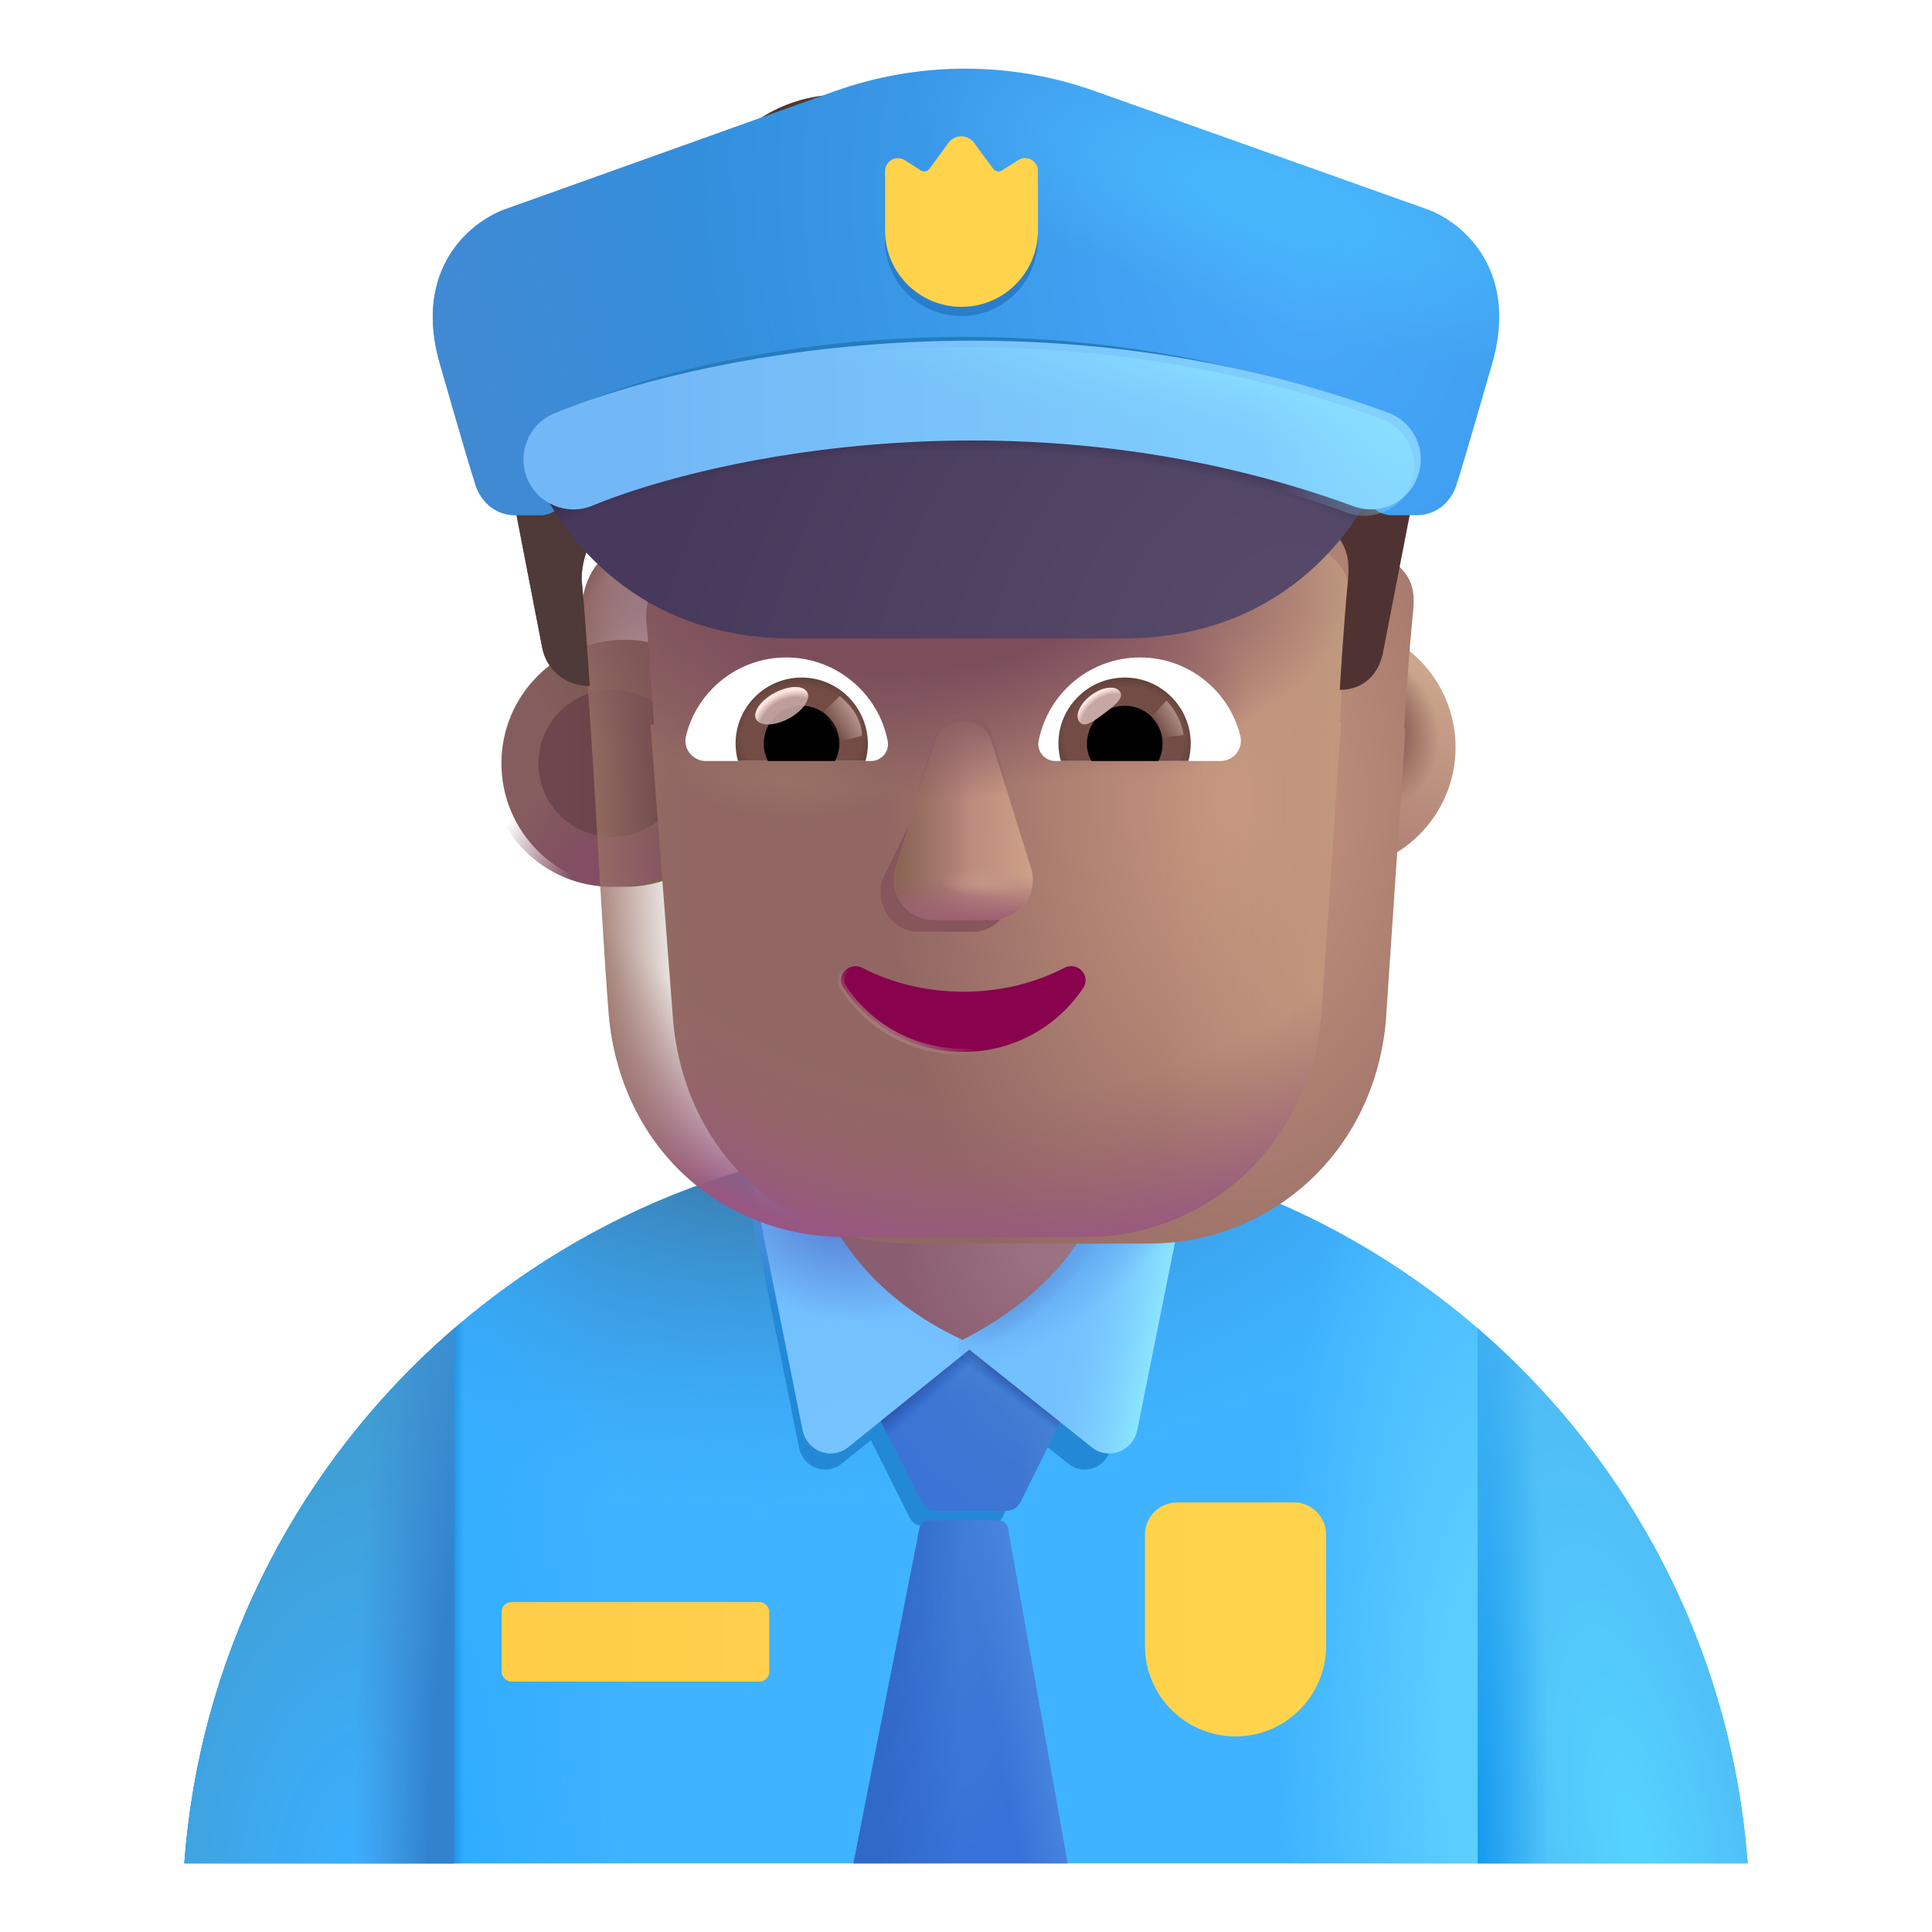 <svg viewBox="1 1 30 30" xmlns="http://www.w3.org/2000/svg">
<path d="M3.862 29.934H28.138C27.672 23.638 22.415 18.675 16 18.675C9.585 18.675 4.328 23.638 3.862 29.934Z" fill="#3FB3FF"/>
<path d="M3.862 29.934H28.138C27.672 23.638 22.415 18.675 16 18.675C9.585 18.675 4.328 23.638 3.862 29.934Z" fill="url(#paint0_radial_4002_2685)"/>
<path d="M3.862 29.934H28.138C27.672 23.638 22.415 18.675 16 18.675C9.585 18.675 4.328 23.638 3.862 29.934Z" fill="url(#paint1_radial_4002_2685)"/>
<path d="M3.862 29.934H28.138C27.672 23.638 22.415 18.675 16 18.675C9.585 18.675 4.328 23.638 3.862 29.934Z" fill="url(#paint2_radial_4002_2685)"/>
<path d="M3.862 29.934H28.138C27.672 23.638 22.415 18.675 16 18.675C9.585 18.675 4.328 23.638 3.862 29.934Z" fill="url(#paint3_linear_4002_2685)"/>
<g filter="url(#filter0_f_4002_2685)">
<path d="M12.646 19.685L13.409 23.485C13.475 23.792 13.829 23.922 14.071 23.727L14.523 23.363L15.124 24.567C15.164 24.646 15.244 24.695 15.332 24.695H16.353C16.442 24.695 16.523 24.645 16.562 24.566L17.149 23.378L17.586 23.727C17.828 23.922 18.182 23.792 18.247 23.485L19.011 19.685H12.646Z" fill="#2389D6"/>
</g>
<path d="M8.055 29.934H3.862C4.108 26.618 5.682 23.671 8.055 21.625V29.934Z" fill="url(#paint4_radial_4002_2685)"/>
<path d="M8.055 29.934H3.862C4.108 26.618 5.682 23.671 8.055 21.625V29.934Z" fill="url(#paint5_radial_4002_2685)"/>
<path d="M23.945 29.934H28.138C27.892 26.618 26.318 23.671 23.945 21.625V29.934Z" fill="url(#paint6_radial_4002_2685)"/>
<path d="M23.945 29.934H28.138C27.892 26.618 26.318 23.671 23.945 21.625V29.934Z" fill="url(#paint7_radial_4002_2685)"/>
<g filter="url(#filter1_i_4002_2685)">
<path d="M16.749 24.47C16.707 24.555 16.62 24.609 16.525 24.609H15.428C15.334 24.609 15.247 24.555 15.205 24.471L13.959 21.979H17.979L16.749 24.47Z" fill="url(#paint8_radial_4002_2685)"/>
<path d="M16.749 24.47C16.707 24.555 16.62 24.609 16.525 24.609H15.428C15.334 24.609 15.247 24.555 15.205 24.471L13.959 21.979H17.979L16.749 24.47Z" fill="url(#paint9_radial_4002_2685)"/>
<path d="M16.749 24.47C16.707 24.555 16.62 24.609 16.525 24.609H15.428C15.334 24.609 15.247 24.555 15.205 24.471L13.959 21.979H17.979L16.749 24.47Z" fill="url(#paint10_linear_4002_2685)"/>
<path d="M16.749 24.47C16.707 24.555 16.62 24.609 16.525 24.609H15.428C15.334 24.609 15.247 24.555 15.205 24.471L13.959 21.979H17.979L16.749 24.47Z" fill="url(#paint11_linear_4002_2685)"/>
</g>
<path d="M17.577 29.934L16.65 24.732C16.638 24.661 16.576 24.609 16.503 24.609H15.425C15.354 24.609 15.292 24.659 15.278 24.73L14.253 29.934H17.577Z" fill="url(#paint12_radial_4002_2685)"/>
<path d="M17.577 29.934L16.65 24.732C16.638 24.661 16.576 24.609 16.503 24.609H15.425C15.354 24.609 15.292 24.659 15.278 24.73L14.253 29.934H17.577Z" fill="url(#paint13_linear_4002_2685)"/>
<path d="M17.577 29.934L16.65 24.732C16.638 24.661 16.576 24.609 16.503 24.609H15.425C15.354 24.609 15.292 24.659 15.278 24.73L14.253 29.934H17.577Z" fill="url(#paint14_linear_4002_2685)"/>
<g filter="url(#filter2_i_4002_2685)">
<path d="M16.023 21.209V21.999L14.073 23.569C13.813 23.779 13.434 23.639 13.364 23.309L12.543 19.229L16.023 21.209Z" fill="#73C0FF"/>
<path d="M16.023 21.209V21.999L14.073 23.569C13.813 23.779 13.434 23.639 13.364 23.309L12.543 19.229L16.023 21.209Z" fill="url(#paint15_radial_4002_2685)"/>
</g>
<path d="M16.023 21.209V21.999L14.073 23.569C13.813 23.779 13.434 23.639 13.364 23.309L12.543 19.229L16.023 21.209Z" fill="url(#paint16_radial_4002_2685)"/>
<g filter="url(#filter3_i_4002_2685)">
<path d="M15.879 21.209V21.999L17.849 23.569C18.108 23.779 18.488 23.639 18.558 23.309L19.378 19.229L15.879 21.209Z" fill="#73C0FF"/>
<path d="M15.879 21.209V21.999L17.849 23.569C18.108 23.779 18.488 23.639 18.558 23.309L19.378 19.229L15.879 21.209Z" fill="url(#paint17_linear_4002_2685)"/>
<path d="M15.879 21.209V21.999L17.849 23.569C18.108 23.779 18.488 23.639 18.558 23.309L19.378 19.229L15.879 21.209Z" fill="url(#paint18_radial_4002_2685)"/>
</g>
<path d="M15.879 21.209V21.999L17.849 23.569C18.108 23.779 18.488 23.639 18.558 23.309L19.378 19.229L15.879 21.209Z" fill="url(#paint19_radial_4002_2685)"/>
<g filter="url(#filter4_i_4002_2685)">
<path d="M13.739 19.832C13.95 20.403 14.552 21.414 15.946 22.055C17.399 21.305 17.88 20.403 18.091 19.832L15.946 19.5L13.739 19.832Z" fill="url(#paint20_radial_4002_2685)"/>
<path d="M13.739 19.832C13.95 20.403 14.552 21.414 15.946 22.055C17.399 21.305 17.88 20.403 18.091 19.832L15.946 19.5L13.739 19.832Z" fill="url(#paint21_radial_4002_2685)"/>
</g>
<g filter="url(#filter5_ii_4002_2685)">
<path d="M18.829 24.93C18.829 24.654 19.053 24.43 19.329 24.43H21.142C21.418 24.43 21.642 24.654 21.642 24.93V26.657C21.642 27.433 21.012 28.063 20.236 28.063C19.459 28.063 18.829 27.433 18.829 26.657V24.93Z" fill="url(#paint22_linear_4002_2685)"/>
</g>
<g filter="url(#filter6_ii_4002_2685)">
<rect x="8.939" y="25.977" width="4.156" height="1.234" rx="0.15" fill="url(#paint23_linear_4002_2685)"/>
</g>
<g filter="url(#filter7_i_4002_2685)">
<circle cx="10.504" cy="12.853" r="1.918" fill="url(#paint24_radial_4002_2685)"/>
</g>
<circle cx="10.504" cy="12.853" r="1.918" fill="url(#paint25_radial_4002_2685)"/>
<g filter="url(#filter8_f_4002_2685)">
<circle cx="10.504" cy="12.853" r="1.143" fill="url(#paint26_linear_4002_2685)"/>
</g>
<g filter="url(#filter9_i_4002_2685)">
<circle cx="21.434" cy="12.853" r="1.918" fill="url(#paint27_linear_4002_2685)"/>
<circle cx="21.434" cy="12.853" r="1.918" fill="url(#paint28_radial_4002_2685)"/>
</g>
<g filter="url(#filter10_f_4002_2685)">
<circle cx="21.434" cy="12.853" r="1.143" fill="#A57C70"/>
<circle cx="21.434" cy="12.853" r="1.143" fill="url(#paint29_radial_4002_2685)"/>
<circle cx="21.434" cy="12.853" r="1.143" fill="url(#paint30_radial_4002_2685)"/>
</g>
<g filter="url(#filter11_ii_4002_2685)">
<path d="M10.099 12.149C10.118 12.15 10.137 12.151 10.156 12.151C10.156 12.151 10.094 11.17 10.032 10.496C10.032 10.19 10.156 9.822 10.402 9.638L10.587 9.454C10.895 9.209 11.018 8.842 11.018 8.474V7.493C11.018 7.187 11.203 6.942 11.511 6.881C12.251 6.697 13.792 6.39 16.011 6.39C18.229 6.39 19.77 6.697 20.51 6.881C20.756 6.942 21.003 7.187 21.003 7.493V8.474C21.003 8.842 21.188 9.209 21.434 9.454C22.011 9.859 21.975 10.081 21.927 10.557C21.866 11.17 21.804 12.212 21.804 12.212C21.811 12.212 21.818 12.212 21.825 12.212L21.519 16.76C21.335 18.793 19.736 20.21 17.831 20.21H14.142C12.175 20.21 10.638 18.793 10.453 16.76L10.099 12.149Z" fill="url(#paint31_radial_4002_2685)"/>
<path d="M10.099 12.149C10.118 12.15 10.137 12.151 10.156 12.151C10.156 12.151 10.094 11.17 10.032 10.496C10.032 10.19 10.156 9.822 10.402 9.638L10.587 9.454C10.895 9.209 11.018 8.842 11.018 8.474V7.493C11.018 7.187 11.203 6.942 11.511 6.881C12.251 6.697 13.792 6.39 16.011 6.39C18.229 6.39 19.77 6.697 20.51 6.881C20.756 6.942 21.003 7.187 21.003 7.493V8.474C21.003 8.842 21.188 9.209 21.434 9.454C22.011 9.859 21.975 10.081 21.927 10.557C21.866 11.17 21.804 12.212 21.804 12.212C21.811 12.212 21.818 12.212 21.825 12.212L21.519 16.76C21.335 18.793 19.736 20.21 17.831 20.21H14.142C12.175 20.21 10.638 18.793 10.453 16.76L10.099 12.149Z" fill="url(#paint32_radial_4002_2685)"/>
</g>
<path d="M10.032 10.496C10.032 10.19 10.156 9.822 10.402 9.638L10.587 9.454C10.895 9.209 11.018 8.842 11.018 8.474V7.493C11.018 7.187 11.203 6.942 11.511 6.881C12.251 6.697 13.792 6.39 16.011 6.39C18.229 6.39 19.77 6.697 20.51 6.881C20.756 6.942 21.003 7.187 21.003 7.493V8.474C21.003 8.842 21.188 9.209 21.434 9.454C22.011 9.859 21.975 10.081 21.927 10.557C21.866 11.17 21.804 12.212 21.804 12.212C21.811 12.212 21.818 12.212 21.825 12.212L21.519 16.76C21.335 18.793 19.736 20.21 17.831 20.21H14.142C12.175 20.21 10.638 18.793 10.453 16.76C10.293 14.673 10.223 12.58 10.032 10.496Z" fill="url(#paint33_linear_4002_2685)"/>
<path d="M10.032 10.496C10.032 10.19 10.156 9.822 10.402 9.638L10.587 9.454C10.895 9.209 11.018 8.842 11.018 8.474V7.493C11.018 7.187 11.203 6.942 11.511 6.881C12.251 6.697 13.792 6.39 16.011 6.39C18.229 6.39 19.77 6.697 20.51 6.881C20.756 6.942 21.003 7.187 21.003 7.493V8.474C21.003 8.842 21.188 9.209 21.434 9.454C22.011 9.859 21.975 10.081 21.927 10.557C21.866 11.17 21.804 12.212 21.804 12.212C21.811 12.212 21.818 12.212 21.825 12.212L21.519 16.76C21.335 18.793 19.736 20.21 17.831 20.21H14.142C12.175 20.21 10.638 18.793 10.453 16.76C10.293 14.673 10.223 12.58 10.032 10.496Z" fill="url(#paint34_radial_4002_2685)"/>
<path d="M10.032 10.496C10.032 10.19 10.156 9.822 10.402 9.638L10.587 9.454C10.895 9.209 11.018 8.842 11.018 8.474V7.493C11.018 7.187 11.203 6.942 11.511 6.881C12.251 6.697 13.792 6.39 16.011 6.39C18.229 6.39 19.77 6.697 20.51 6.881C20.756 6.942 21.003 7.187 21.003 7.493V8.474C21.003 8.842 21.188 9.209 21.434 9.454C22.011 9.859 21.975 10.081 21.927 10.557C21.866 11.17 21.804 12.212 21.804 12.212C21.811 12.212 21.818 12.212 21.825 12.212L21.519 16.76C21.335 18.793 19.736 20.21 17.831 20.21H14.142C12.175 20.21 10.638 18.793 10.453 16.76C10.293 14.673 10.223 12.58 10.032 10.496Z" fill="url(#paint35_radial_4002_2685)"/>
<path d="M10.032 10.496C10.032 10.19 10.156 9.822 10.402 9.638L10.587 9.454C10.895 9.209 11.018 8.842 11.018 8.474V7.493C11.018 7.187 11.203 6.942 11.511 6.881C12.251 6.697 13.792 6.39 16.011 6.39C18.229 6.39 19.77 6.697 20.51 6.881C20.756 6.942 21.003 7.187 21.003 7.493V8.474C21.003 8.842 21.188 9.209 21.434 9.454C22.011 9.859 21.975 10.081 21.927 10.557C21.866 11.17 21.804 12.212 21.804 12.212C21.811 12.212 21.818 12.212 21.825 12.212L21.519 16.76C21.335 18.793 19.736 20.21 17.831 20.21H14.142C12.175 20.21 10.638 18.793 10.453 16.76C10.293 14.673 10.223 12.58 10.032 10.496Z" fill="url(#paint36_radial_4002_2685)"/>
<path d="M10.032 10.496C10.032 10.19 10.156 9.822 10.402 9.638L10.587 9.454C10.895 9.209 11.018 8.842 11.018 8.474V7.493C11.018 7.187 11.203 6.942 11.511 6.881C12.251 6.697 13.792 6.39 16.011 6.39C18.229 6.39 19.77 6.697 20.51 6.881C20.756 6.942 21.003 7.187 21.003 7.493V8.474C21.003 8.842 21.188 9.209 21.434 9.454C22.011 9.859 21.975 10.081 21.927 10.557C21.866 11.17 21.804 12.212 21.804 12.212C21.811 12.212 21.818 12.212 21.825 12.212L21.519 16.76C21.335 18.793 19.736 20.21 17.831 20.21H14.142C12.175 20.21 10.638 18.793 10.453 16.76C10.293 14.673 10.223 12.58 10.032 10.496Z" fill="url(#paint37_radial_4002_2685)"/>
<path d="M10.032 10.496C10.032 10.19 10.156 9.822 10.402 9.638L10.587 9.454C10.895 9.209 11.018 8.842 11.018 8.474V7.493C11.018 7.187 11.203 6.942 11.511 6.881C12.251 6.697 13.792 6.39 16.011 6.39C18.229 6.39 19.77 6.697 20.51 6.881C20.756 6.942 21.003 7.187 21.003 7.493V8.474C21.003 8.842 21.188 9.209 21.434 9.454C22.011 9.859 21.975 10.081 21.927 10.557C21.866 11.17 21.804 12.212 21.804 12.212C21.811 12.212 21.818 12.212 21.825 12.212L21.519 16.76C21.335 18.793 19.736 20.21 17.831 20.21H14.142C12.175 20.21 10.638 18.793 10.453 16.76C10.293 14.673 10.223 12.58 10.032 10.496Z" fill="url(#paint38_radial_4002_2685)"/>
<path d="M10.032 10.496C10.032 10.19 10.156 9.822 10.402 9.638L10.587 9.454C10.895 9.209 11.018 8.842 11.018 8.474V7.493C11.018 7.187 11.203 6.942 11.511 6.881C12.251 6.697 13.792 6.39 16.011 6.39C18.229 6.39 19.77 6.697 20.51 6.881C20.756 6.942 21.003 7.187 21.003 7.493V8.474C21.003 8.842 21.188 9.209 21.434 9.454C22.011 9.859 21.975 10.081 21.927 10.557C21.866 11.17 21.804 12.212 21.804 12.212C21.811 12.212 21.818 12.212 21.825 12.212L21.519 16.76C21.335 18.793 19.736 20.21 17.831 20.21H14.142C12.175 20.21 10.638 18.793 10.453 16.76C10.293 14.673 10.223 12.58 10.032 10.496Z" fill="url(#paint39_radial_4002_2685)"/>
<path d="M10.032 10.496C10.032 10.19 10.156 9.822 10.402 9.638L10.587 9.454C10.895 9.209 11.018 8.842 11.018 8.474V7.493C11.018 7.187 11.203 6.942 11.511 6.881C12.251 6.697 13.792 6.39 16.011 6.39C18.229 6.39 19.77 6.697 20.51 6.881C20.756 6.942 21.003 7.187 21.003 7.493V8.474C21.003 8.842 21.188 9.209 21.434 9.454C22.011 9.859 21.975 10.081 21.927 10.557C21.866 11.17 21.804 12.212 21.804 12.212C21.811 12.212 21.818 12.212 21.825 12.212L21.519 16.76C21.335 18.793 19.736 20.21 17.831 20.21H14.142C12.175 20.21 10.638 18.793 10.453 16.76C10.293 14.673 10.223 12.58 10.032 10.496Z" fill="url(#paint40_radial_4002_2685)"/>
<path d="M10.032 10.496C10.032 10.19 10.156 9.822 10.402 9.638L10.587 9.454C10.895 9.209 11.018 8.842 11.018 8.474V7.493C11.018 7.187 11.203 6.942 11.511 6.881C12.251 6.697 13.792 6.39 16.011 6.39C18.229 6.39 19.77 6.697 20.51 6.881C20.756 6.942 21.003 7.187 21.003 7.493V8.474C21.003 8.842 21.188 9.209 21.434 9.454C22.011 9.859 21.975 10.081 21.927 10.557C21.866 11.17 21.804 12.212 21.804 12.212C21.811 12.212 21.818 12.212 21.825 12.212L21.519 16.76C21.335 18.793 19.736 20.21 17.831 20.21H14.142C12.175 20.21 10.638 18.793 10.453 16.76C10.293 14.673 10.223 12.58 10.032 10.496Z" fill="url(#paint41_radial_4002_2685)"/>
<g filter="url(#filter12_i_4002_2685)">
<path d="M21.496 5.41L21.989 5.655C22.852 6.084 23.345 7.064 23.16 8.106L22.482 11.599C22.422 11.96 22.183 12.203 21.825 12.212C21.818 12.212 21.811 12.212 21.804 12.212C21.804 12.212 21.866 11.17 21.927 10.557C21.977 10.06 21.89 9.908 21.434 9.454C21.188 9.209 21.003 8.842 21.003 8.474V7.493C21.003 7.187 20.756 6.942 20.51 6.881C19.77 6.697 18.229 6.39 16.011 6.39C13.792 6.39 12.251 6.697 11.511 6.881C11.203 6.942 11.018 7.187 11.018 7.493V8.474C11.018 8.842 10.895 9.209 10.587 9.454L10.402 9.638C10.156 9.822 10.032 10.19 10.032 10.496C10.094 11.17 10.156 12.151 10.156 12.151C10.137 12.151 10.118 12.15 10.099 12.149C9.755 12.125 9.475 11.887 9.416 11.538L8.738 8.045C8.615 7.064 9.108 6.084 9.971 5.655L10.464 5.41C10.772 5.226 11.08 4.981 11.388 4.736L12.498 3.571C13.176 2.959 14.162 2.775 15.024 3.204C15.641 3.388 16.319 3.388 16.935 3.204C17.86 2.897 18.907 3.142 19.647 3.817L20.571 4.736C20.818 5.042 21.126 5.226 21.496 5.41Z" fill="#4F3332"/>
<path d="M21.496 5.41L21.989 5.655C22.852 6.084 23.345 7.064 23.16 8.106L22.482 11.599C22.422 11.96 22.183 12.203 21.825 12.212C21.818 12.212 21.811 12.212 21.804 12.212C21.804 12.212 21.866 11.17 21.927 10.557C21.977 10.06 21.89 9.908 21.434 9.454C21.188 9.209 21.003 8.842 21.003 8.474V7.493C21.003 7.187 20.756 6.942 20.51 6.881C19.77 6.697 18.229 6.39 16.011 6.39C13.792 6.39 12.251 6.697 11.511 6.881C11.203 6.942 11.018 7.187 11.018 7.493V8.474C11.018 8.842 10.895 9.209 10.587 9.454L10.402 9.638C10.156 9.822 10.032 10.19 10.032 10.496C10.094 11.17 10.156 12.151 10.156 12.151C10.137 12.151 10.118 12.15 10.099 12.149C9.755 12.125 9.475 11.887 9.416 11.538L8.738 8.045C8.615 7.064 9.108 6.084 9.971 5.655L10.464 5.41C10.772 5.226 11.08 4.981 11.388 4.736L12.498 3.571C13.176 2.959 14.162 2.775 15.024 3.204C15.641 3.388 16.319 3.388 16.935 3.204C17.86 2.897 18.907 3.142 19.647 3.817L20.571 4.736C20.818 5.042 21.126 5.226 21.496 5.41Z" fill="url(#paint42_radial_4002_2685)"/>
<path d="M21.496 5.41L21.989 5.655C22.852 6.084 23.345 7.064 23.16 8.106L22.482 11.599C22.422 11.96 22.183 12.203 21.825 12.212C21.818 12.212 21.811 12.212 21.804 12.212C21.804 12.212 21.866 11.17 21.927 10.557C21.977 10.06 21.89 9.908 21.434 9.454C21.188 9.209 21.003 8.842 21.003 8.474V7.493C21.003 7.187 20.756 6.942 20.51 6.881C19.77 6.697 18.229 6.39 16.011 6.39C13.792 6.39 12.251 6.697 11.511 6.881C11.203 6.942 11.018 7.187 11.018 7.493V8.474C11.018 8.842 10.895 9.209 10.587 9.454L10.402 9.638C10.156 9.822 10.032 10.19 10.032 10.496C10.094 11.17 10.156 12.151 10.156 12.151C10.137 12.151 10.118 12.15 10.099 12.149C9.755 12.125 9.475 11.887 9.416 11.538L8.738 8.045C8.615 7.064 9.108 6.084 9.971 5.655L10.464 5.41C10.772 5.226 11.08 4.981 11.388 4.736L12.498 3.571C13.176 2.959 14.162 2.775 15.024 3.204C15.641 3.388 16.319 3.388 16.935 3.204C17.86 2.897 18.907 3.142 19.647 3.817L20.571 4.736C20.818 5.042 21.126 5.226 21.496 5.41Z" fill="url(#paint43_radial_4002_2685)"/>
<path d="M21.496 5.41L21.989 5.655C22.852 6.084 23.345 7.064 23.16 8.106L22.482 11.599C22.422 11.96 22.183 12.203 21.825 12.212C21.818 12.212 21.811 12.212 21.804 12.212C21.804 12.212 21.866 11.17 21.927 10.557C21.977 10.06 21.89 9.908 21.434 9.454C21.188 9.209 21.003 8.842 21.003 8.474V7.493C21.003 7.187 20.756 6.942 20.51 6.881C19.77 6.697 18.229 6.39 16.011 6.39C13.792 6.39 12.251 6.697 11.511 6.881C11.203 6.942 11.018 7.187 11.018 7.493V8.474C11.018 8.842 10.895 9.209 10.587 9.454L10.402 9.638C10.156 9.822 10.032 10.19 10.032 10.496C10.094 11.17 10.156 12.151 10.156 12.151C10.137 12.151 10.118 12.15 10.099 12.149C9.755 12.125 9.475 11.887 9.416 11.538L8.738 8.045C8.615 7.064 9.108 6.084 9.971 5.655L10.464 5.41C10.772 5.226 11.08 4.981 11.388 4.736L12.498 3.571C13.176 2.959 14.162 2.775 15.024 3.204C15.641 3.388 16.319 3.388 16.935 3.204C17.86 2.897 18.907 3.142 19.647 3.817L20.571 4.736C20.818 5.042 21.126 5.226 21.496 5.41Z" fill="url(#paint44_radial_4002_2685)"/>
<path d="M21.496 5.41L21.989 5.655C22.852 6.084 23.345 7.064 23.16 8.106L22.482 11.599C22.422 11.96 22.183 12.203 21.825 12.212C21.818 12.212 21.811 12.212 21.804 12.212C21.804 12.212 21.866 11.17 21.927 10.557C21.977 10.06 21.89 9.908 21.434 9.454C21.188 9.209 21.003 8.842 21.003 8.474V7.493C21.003 7.187 20.756 6.942 20.51 6.881C19.77 6.697 18.229 6.39 16.011 6.39C13.792 6.39 12.251 6.697 11.511 6.881C11.203 6.942 11.018 7.187 11.018 7.493V8.474C11.018 8.842 10.895 9.209 10.587 9.454L10.402 9.638C10.156 9.822 10.032 10.19 10.032 10.496C10.094 11.17 10.156 12.151 10.156 12.151C10.137 12.151 10.118 12.15 10.099 12.149C9.755 12.125 9.475 11.887 9.416 11.538L8.738 8.045C8.615 7.064 9.108 6.084 9.971 5.655L10.464 5.41C10.772 5.226 11.08 4.981 11.388 4.736L12.498 3.571C13.176 2.959 14.162 2.775 15.024 3.204C15.641 3.388 16.319 3.388 16.935 3.204C17.86 2.897 18.907 3.142 19.647 3.817L20.571 4.736C20.818 5.042 21.126 5.226 21.496 5.41Z" fill="url(#paint45_radial_4002_2685)"/>
</g>
<g filter="url(#filter13_f_4002_2685)">
<path d="M15.643 12.712L14.7 14.665C14.583 15.067 14.864 15.469 15.261 15.469H16.108C16.505 15.469 16.786 15.061 16.669 14.665L16.096 12.712C15.974 12.28 15.771 12.28 15.643 12.712Z" fill="#87565C"/>
</g>
<g filter="url(#filter14_f_4002_2685)">
<path d="M15.52 12.525L14.909 14.478C14.785 14.88 15.084 15.282 15.507 15.282H16.411C16.834 15.282 17.133 14.874 17.009 14.478L16.398 12.525C16.267 12.093 15.657 12.093 15.52 12.525Z" fill="#B7877D"/>
<path d="M15.52 12.525L14.909 14.478C14.785 14.88 15.084 15.282 15.507 15.282H16.411C16.834 15.282 17.133 14.874 17.009 14.478L16.398 12.525C16.267 12.093 15.657 12.093 15.52 12.525Z" fill="url(#paint46_linear_4002_2685)"/>
<path d="M15.52 12.525L14.909 14.478C14.785 14.88 15.084 15.282 15.507 15.282H16.411C16.834 15.282 17.133 14.874 17.009 14.478L16.398 12.525C16.267 12.093 15.657 12.093 15.52 12.525Z" fill="url(#paint47_linear_4002_2685)"/>
<path d="M15.52 12.525L14.909 14.478C14.785 14.88 15.084 15.282 15.507 15.282H16.411C16.834 15.282 17.133 14.874 17.009 14.478L16.398 12.525C16.267 12.093 15.657 12.093 15.52 12.525Z" fill="url(#paint48_linear_4002_2685)"/>
<path d="M15.52 12.525L14.909 14.478C14.785 14.88 15.084 15.282 15.507 15.282H16.411C16.834 15.282 17.133 14.874 17.009 14.478L16.398 12.525C16.267 12.093 15.657 12.093 15.52 12.525Z" fill="url(#paint49_radial_4002_2685)"/>
</g>
<g filter="url(#filter15_f_4002_2685)">
<path d="M15.52 12.392L14.909 14.345C14.785 14.747 15.084 15.148 15.507 15.148H16.411C16.834 15.148 17.133 14.74 17.009 14.345L16.398 12.392C16.267 11.96 15.657 11.96 15.52 12.392Z" fill="url(#paint50_linear_4002_2685)"/>
</g>
<path d="M14.391 16.028L14.391 16.028L14.39 16.027C14.289 15.976 14.184 16.008 14.121 16.074C14.058 16.14 14.034 16.246 14.099 16.34C14.492 16.936 15.178 17.334 15.959 17.334C16.74 17.334 17.426 16.936 17.82 16.34C17.884 16.244 17.86 16.138 17.796 16.072C17.733 16.006 17.628 15.976 17.528 16.027L17.528 16.027L17.527 16.028C17.074 16.264 16.54 16.399 15.959 16.399C15.384 16.399 14.844 16.264 14.391 16.028Z" fill="#88024E" stroke="url(#paint51_linear_4002_2685)" stroke-width="0.1"/>
<path d="M18.703 11.209C19.453 11.209 20.087 11.726 20.259 12.425C20.31 12.626 20.156 12.817 19.951 12.817H17.388C17.225 12.817 17.095 12.668 17.128 12.505C17.272 11.768 17.92 11.209 18.703 11.209Z" fill="white"/>
<path d="M18.465 11.521C19.033 11.521 19.49 11.983 19.49 12.546C19.49 12.64 19.476 12.733 19.453 12.817H17.472C17.449 12.728 17.435 12.64 17.435 12.546C17.435 11.983 17.896 11.521 18.465 11.521Z" fill="url(#paint52_radial_4002_2685)"/>
<path d="M17.878 12.546C17.878 12.22 18.139 11.959 18.465 11.959C18.791 11.959 19.052 12.22 19.052 12.546C19.052 12.644 19.029 12.737 18.987 12.817H17.948C17.901 12.737 17.878 12.644 17.878 12.546Z" fill="black"/>
<g filter="url(#filter16_f_4002_2685)">
<path d="M18.389 11.738C18.462 11.836 18.31 11.955 18.136 12.085C17.963 12.214 17.834 12.306 17.761 12.208C17.688 12.11 17.769 11.926 17.943 11.796C18.116 11.666 18.316 11.64 18.389 11.738Z" fill="#C7A7A3"/>
<path d="M18.389 11.738C18.462 11.836 18.31 11.955 18.136 12.085C17.963 12.214 17.834 12.306 17.761 12.208C17.688 12.11 17.769 11.926 17.943 11.796C18.116 11.666 18.316 11.64 18.389 11.738Z" fill="url(#paint53_radial_4002_2685)"/>
</g>
<g filter="url(#filter17_f_4002_2685)">
<path d="M19.378 12.412C19.34 12.147 19.185 11.947 19.112 11.88L18.814 12.208L18.948 12.47L19.378 12.412Z" fill="url(#paint54_linear_4002_2685)"/>
</g>
<path d="M13.209 11.209C12.459 11.209 11.825 11.726 11.653 12.425C11.602 12.626 11.755 12.817 11.96 12.817H14.524C14.687 12.817 14.817 12.668 14.784 12.505C14.64 11.768 13.988 11.209 13.209 11.209Z" fill="white"/>
<path d="M13.447 11.521C12.879 11.521 12.422 11.983 12.422 12.546C12.422 12.64 12.436 12.733 12.459 12.817H14.44C14.463 12.728 14.477 12.64 14.477 12.546C14.472 11.983 14.016 11.521 13.447 11.521Z" fill="url(#paint55_radial_4002_2685)"/>
<path d="M14.034 12.546C14.034 12.22 13.773 11.959 13.447 11.959C13.121 11.959 12.86 12.22 12.86 12.546C12.86 12.644 12.883 12.738 12.925 12.817H13.964C14.006 12.738 14.034 12.644 14.034 12.546Z" fill="black"/>
<g filter="url(#filter18_f_4002_2685)">
<path d="M14.384 12.426C14.384 12.095 14.114 11.874 14.041 11.807L13.71 12.128L13.914 12.543L14.384 12.426Z" fill="url(#paint56_linear_4002_2685)"/>
</g>
<g filter="url(#filter19_f_4002_2685)">
<ellipse cx="13.138" cy="11.959" rx="0.448" ry="0.227" transform="rotate(-27.914 13.138 11.959)" fill="#C7A7A3" fill-opacity="0.9"/>
<ellipse cx="13.138" cy="11.959" rx="0.448" ry="0.227" transform="rotate(-27.914 13.138 11.959)" fill="url(#paint57_radial_4002_2685)"/>
</g>
<g filter="url(#filter20_i_4002_2685)">
<path d="M8.797 4.266C8.172 4.524 7.441 5.291 7.828 6.641C8.216 7.991 8.354 8.443 8.375 8.5C8.415 8.667 8.598 9 9.008 9H9.398C9.449 9.003 9.58 8.98 9.699 8.867C9.841 8.733 11.953 7.271 15.526 7.149C19.171 7.271 22.159 8.733 22.301 8.867C22.419 8.98 22.551 9.003 22.602 9H22.992C23.402 9 23.585 8.667 23.625 8.5C23.646 8.443 23.784 7.991 24.172 6.641C24.559 5.291 23.828 4.524 23.203 4.266L17.994 2.413C16.689 1.949 15.264 1.951 13.961 2.417L8.797 4.266Z" fill="url(#paint58_radial_4002_2685)"/>
<path d="M8.797 4.266C8.172 4.524 7.441 5.291 7.828 6.641C8.216 7.991 8.354 8.443 8.375 8.5C8.415 8.667 8.598 9 9.008 9H9.398C9.449 9.003 9.58 8.98 9.699 8.867C9.841 8.733 11.953 7.271 15.526 7.149C19.171 7.271 22.159 8.733 22.301 8.867C22.419 8.98 22.551 9.003 22.602 9H22.992C23.402 9 23.585 8.667 23.625 8.5C23.646 8.443 23.784 7.991 24.172 6.641C24.559 5.291 23.828 4.524 23.203 4.266L17.994 2.413C16.689 1.949 15.264 1.951 13.961 2.417L8.797 4.266Z" fill="url(#paint59_linear_4002_2685)"/>
</g>
<path d="M8.797 4.266C8.172 4.524 7.441 5.291 7.828 6.641C8.216 7.991 8.354 8.443 8.375 8.5C8.415 8.667 8.598 9 9.008 9H9.398C9.449 9.003 9.58 8.98 9.699 8.867C9.841 8.733 11.953 7.271 15.526 7.149C19.171 7.271 22.159 8.733 22.301 8.867C22.419 8.98 22.551 9.003 22.602 9H22.992C23.402 9 23.585 8.667 23.625 8.5C23.646 8.443 23.784 7.991 24.172 6.641C24.559 5.291 23.828 4.524 23.203 4.266L17.994 2.413C16.689 1.949 15.264 1.951 13.961 2.417L8.797 4.266Z" fill="url(#paint60_radial_4002_2685)"/>
<g filter="url(#filter21_f_4002_2685)">
<path d="M14.739 3.8V4.722C14.739 5.377 15.271 5.908 15.926 5.908C16.582 5.908 17.113 5.377 17.113 4.722L17.113 3.798C17.113 3.64 16.939 3.545 16.806 3.629L16.553 3.79C16.509 3.818 16.45 3.807 16.419 3.765L16.125 3.363C16.024 3.226 15.82 3.226 15.721 3.363L15.429 3.764C15.398 3.807 15.339 3.818 15.294 3.789L15.047 3.631C14.914 3.546 14.739 3.642 14.739 3.8Z" fill="#297ECB"/>
</g>
<g filter="url(#filter22_ii_4002_2685)">
<path d="M14.793 3.757V4.679C14.793 5.334 15.325 5.865 15.98 5.865C16.636 5.865 17.167 5.334 17.167 4.679L17.167 3.755C17.167 3.597 16.993 3.502 16.86 3.587L16.607 3.747C16.563 3.775 16.504 3.764 16.473 3.722L16.178 3.32C16.078 3.183 15.874 3.183 15.775 3.32L15.483 3.721C15.452 3.764 15.393 3.775 15.348 3.746L15.101 3.588C14.968 3.503 14.793 3.599 14.793 3.757Z" fill="url(#paint61_linear_4002_2685)"/>
</g>
<g filter="url(#filter23_ii_4002_2685)">
<path d="M9.442 8.703C9.838 9.547 10.957 11.164 13.412 11.164H18.527C20.981 11.164 22.1 9.547 22.497 8.703C20.243 7.653 17.206 7.281 15.969 7.227C14.732 7.281 11.695 7.653 9.442 8.703Z" fill="url(#paint62_radial_4002_2685)"/>
<path d="M9.442 8.703C9.838 9.547 10.957 11.164 13.412 11.164H18.527C20.981 11.164 22.1 9.547 22.497 8.703C20.243 7.653 17.206 7.281 15.969 7.227C14.732 7.281 11.695 7.653 9.442 8.703Z" fill="url(#paint63_radial_4002_2685)"/>
</g>
<g filter="url(#filter24_f_4002_2685)">
<path fill-rule="evenodd" clip-rule="evenodd" d="M21.582 8.636C16.895 6.919 12.325 7.867 10.639 8.564C10.273 8.715 9.853 8.541 9.702 8.175C9.55 7.809 9.724 7.389 10.091 7.238C12.021 6.44 16.971 5.418 22.075 7.289C22.447 7.425 22.639 7.837 22.502 8.209C22.366 8.581 21.954 8.772 21.582 8.636Z" fill="#247DBD"/>
</g>
<g filter="url(#filter25_i_4002_2685)">
<path fill-rule="evenodd" clip-rule="evenodd" d="M21.92 8.962C16.858 7.108 11.921 8.198 10.1 8.951C9.704 9.115 9.251 8.926 9.087 8.531C8.924 8.135 9.112 7.682 9.508 7.519C11.592 6.657 16.94 5.487 22.453 7.507C22.855 7.654 23.061 8.1 22.914 8.501C22.767 8.903 22.322 9.11 21.92 8.962Z" fill="url(#paint64_linear_4002_2685)"/>
</g>
<path fill-rule="evenodd" clip-rule="evenodd" d="M21.92 8.962C16.858 7.108 11.921 8.198 10.1 8.951C9.704 9.115 9.251 8.926 9.087 8.531C8.924 8.135 9.112 7.682 9.508 7.519C11.592 6.657 16.94 5.487 22.453 7.507C22.855 7.654 23.061 8.1 22.914 8.501C22.767 8.903 22.322 9.11 21.92 8.962Z" fill="url(#paint65_radial_4002_2685)"/>
<path fill-rule="evenodd" clip-rule="evenodd" d="M21.92 8.962C16.858 7.108 11.921 8.198 10.1 8.951C9.704 9.115 9.251 8.926 9.087 8.531C8.924 8.135 9.112 7.682 9.508 7.519C11.592 6.657 16.94 5.487 22.453 7.507C22.855 7.654 23.061 8.1 22.914 8.501C22.767 8.903 22.322 9.11 21.92 8.962Z" fill="url(#paint66_radial_4002_2685)"/>
<defs>
<filter id="filter0_f_4002_2685" x="12.146" y="19.185" width="7.365" height="6.01" filterUnits="userSpaceOnUse" color-interpolation-filters="sRGB">
<feFlood flood-opacity="0" result="BackgroundImageFix"/>
<feBlend mode="normal" in="SourceGraphic" in2="BackgroundImageFix" result="shape"/>
<feGaussianBlur stdDeviation="0.25" result="effect1_foregroundBlur_4002_2685"/>
</filter>
<filter id="filter1_i_4002_2685" x="13.959" y="21.829" width="4.12" height="2.78" filterUnits="userSpaceOnUse" color-interpolation-filters="sRGB">
<feFlood flood-opacity="0" result="BackgroundImageFix"/>
<feBlend mode="normal" in="SourceGraphic" in2="BackgroundImageFix" result="shape"/>
<feColorMatrix in="SourceAlpha" type="matrix" values="0 0 0 0 0 0 0 0 0 0 0 0 0 0 0 0 0 0 127 0" result="hardAlpha"/>
<feOffset dx="0.1" dy="-0.15"/>
<feGaussianBlur stdDeviation="0.15"/>
<feComposite in2="hardAlpha" operator="arithmetic" k2="-1" k3="1"/>
<feColorMatrix type="matrix" values="0 0 0 0 0.098 0 0 0 0 0.322 0 0 0 0 0.741 0 0 0 1 0"/>
<feBlend mode="normal" in2="shape" result="effect1_innerShadow_4002_2685"/>
</filter>
<filter id="filter2_i_4002_2685" x="12.543" y="19.129" width="3.58" height="4.539" filterUnits="userSpaceOnUse" color-interpolation-filters="sRGB">
<feFlood flood-opacity="0" result="BackgroundImageFix"/>
<feBlend mode="normal" in="SourceGraphic" in2="BackgroundImageFix" result="shape"/>
<feColorMatrix in="SourceAlpha" type="matrix" values="0 0 0 0 0 0 0 0 0 0 0 0 0 0 0 0 0 0 127 0" result="hardAlpha"/>
<feOffset dx="0.1" dy="-0.1"/>
<feGaussianBlur stdDeviation="0.2"/>
<feComposite in2="hardAlpha" operator="arithmetic" k2="-1" k3="1"/>
<feColorMatrix type="matrix" values="0 0 0 0 0.322 0 0 0 0 0.702 0 0 0 0 1 0 0 0 1 0"/>
<feBlend mode="normal" in2="shape" result="effect1_innerShadow_4002_2685"/>
</filter>
<filter id="filter3_i_4002_2685" x="15.879" y="19.129" width="3.6" height="4.539" filterUnits="userSpaceOnUse" color-interpolation-filters="sRGB">
<feFlood flood-opacity="0" result="BackgroundImageFix"/>
<feBlend mode="normal" in="SourceGraphic" in2="BackgroundImageFix" result="shape"/>
<feColorMatrix in="SourceAlpha" type="matrix" values="0 0 0 0 0 0 0 0 0 0 0 0 0 0 0 0 0 0 127 0" result="hardAlpha"/>
<feOffset dx="0.1" dy="-0.1"/>
<feGaussianBlur stdDeviation="0.2"/>
<feComposite in2="hardAlpha" operator="arithmetic" k2="-1" k3="1"/>
<feColorMatrix type="matrix" values="0 0 0 0 0.322 0 0 0 0 0.702 0 0 0 0 1 0 0 0 1 0"/>
<feBlend mode="normal" in2="shape" result="effect1_innerShadow_4002_2685"/>
</filter>
<filter id="filter4_i_4002_2685" x="13.739" y="19.25" width="4.352" height="2.805" filterUnits="userSpaceOnUse" color-interpolation-filters="sRGB">
<feFlood flood-opacity="0" result="BackgroundImageFix"/>
<feBlend mode="normal" in="SourceGraphic" in2="BackgroundImageFix" result="shape"/>
<feColorMatrix in="SourceAlpha" type="matrix" values="0 0 0 0 0 0 0 0 0 0 0 0 0 0 0 0 0 0 127 0" result="hardAlpha"/>
<feOffset dy="-0.25"/>
<feGaussianBlur stdDeviation="0.3"/>
<feComposite in2="hardAlpha" operator="arithmetic" k2="-1" k3="1"/>
<feColorMatrix type="matrix" values="0 0 0 0 0.467 0 0 0 0 0.278 0 0 0 0 0.404 0 0 0 1 0"/>
<feBlend mode="normal" in2="shape" result="effect1_innerShadow_4002_2685"/>
</filter>
<filter id="filter5_ii_4002_2685" x="18.679" y="24.33" width="3.062" height="3.733" filterUnits="userSpaceOnUse" color-interpolation-filters="sRGB">
<feFlood flood-opacity="0" result="BackgroundImageFix"/>
<feBlend mode="normal" in="SourceGraphic" in2="BackgroundImageFix" result="shape"/>
<feColorMatrix in="SourceAlpha" type="matrix" values="0 0 0 0 0 0 0 0 0 0 0 0 0 0 0 0 0 0 127 0" result="hardAlpha"/>
<feOffset dx="-0.15"/>
<feGaussianBlur stdDeviation="0.075"/>
<feComposite in2="hardAlpha" operator="arithmetic" k2="-1" k3="1"/>
<feColorMatrix type="matrix" values="0 0 0 0 1 0 0 0 0 0.953 0 0 0 0 0.412 0 0 0 1 0"/>
<feBlend mode="normal" in2="shape" result="effect1_innerShadow_4002_2685"/>
<feColorMatrix in="SourceAlpha" type="matrix" values="0 0 0 0 0 0 0 0 0 0 0 0 0 0 0 0 0 0 127 0" result="hardAlpha"/>
<feOffset dx="0.1" dy="-0.1"/>
<feGaussianBlur stdDeviation="0.1"/>
<feComposite in2="hardAlpha" operator="arithmetic" k2="-1" k3="1"/>
<feColorMatrix type="matrix" values="0 0 0 0 0.953 0 0 0 0 0.624 0 0 0 0 0.318 0 0 0 1 0"/>
<feBlend mode="normal" in2="effect1_innerShadow_4002_2685" result="effect2_innerShadow_4002_2685"/>
</filter>
<filter id="filter6_ii_4002_2685" x="8.789" y="25.877" width="4.306" height="1.334" filterUnits="userSpaceOnUse" color-interpolation-filters="sRGB">
<feFlood flood-opacity="0" result="BackgroundImageFix"/>
<feBlend mode="normal" in="SourceGraphic" in2="BackgroundImageFix" result="shape"/>
<feColorMatrix in="SourceAlpha" type="matrix" values="0 0 0 0 0 0 0 0 0 0 0 0 0 0 0 0 0 0 127 0" result="hardAlpha"/>
<feOffset dx="-0.15"/>
<feGaussianBlur stdDeviation="0.075"/>
<feComposite in2="hardAlpha" operator="arithmetic" k2="-1" k3="1"/>
<feColorMatrix type="matrix" values="0 0 0 0 1 0 0 0 0 0.953 0 0 0 0 0.412 0 0 0 1 0"/>
<feBlend mode="normal" in2="shape" result="effect1_innerShadow_4002_2685"/>
<feColorMatrix in="SourceAlpha" type="matrix" values="0 0 0 0 0 0 0 0 0 0 0 0 0 0 0 0 0 0 127 0" result="hardAlpha"/>
<feOffset dy="-0.1"/>
<feGaussianBlur stdDeviation="0.1"/>
<feComposite in2="hardAlpha" operator="arithmetic" k2="-1" k3="1"/>
<feColorMatrix type="matrix" values="0 0 0 0 0.953 0 0 0 0 0.624 0 0 0 0 0.318 0 0 0 1 0"/>
<feBlend mode="normal" in2="effect1_innerShadow_4002_2685" result="effect2_innerShadow_4002_2685"/>
</filter>
<filter id="filter7_i_4002_2685" x="8.585" y="10.935" width="4.036" height="3.836" filterUnits="userSpaceOnUse" color-interpolation-filters="sRGB">
<feFlood flood-opacity="0" result="BackgroundImageFix"/>
<feBlend mode="normal" in="SourceGraphic" in2="BackgroundImageFix" result="shape"/>
<feColorMatrix in="SourceAlpha" type="matrix" values="0 0 0 0 0 0 0 0 0 0 0 0 0 0 0 0 0 0 127 0" result="hardAlpha"/>
<feOffset dx="0.2"/>
<feGaussianBlur stdDeviation="0.15"/>
<feComposite in2="hardAlpha" operator="arithmetic" k2="-1" k3="1"/>
<feColorMatrix type="matrix" values="0 0 0 0 0.62 0 0 0 0 0.471 0 0 0 0 0.408 0 0 0 1 0"/>
<feBlend mode="normal" in2="shape" result="effect1_innerShadow_4002_2685"/>
</filter>
<filter id="filter8_f_4002_2685" x="8.86" y="11.21" width="3.286" height="3.286" filterUnits="userSpaceOnUse" color-interpolation-filters="sRGB">
<feFlood flood-opacity="0" result="BackgroundImageFix"/>
<feBlend mode="normal" in="SourceGraphic" in2="BackgroundImageFix" result="shape"/>
<feGaussianBlur stdDeviation="0.25" result="effect1_foregroundBlur_4002_2685"/>
</filter>
<filter id="filter9_i_4002_2685" x="19.516" y="10.685" width="4.086" height="4.086" filterUnits="userSpaceOnUse" color-interpolation-filters="sRGB">
<feFlood flood-opacity="0" result="BackgroundImageFix"/>
<feBlend mode="normal" in="SourceGraphic" in2="BackgroundImageFix" result="shape"/>
<feColorMatrix in="SourceAlpha" type="matrix" values="0 0 0 0 0 0 0 0 0 0 0 0 0 0 0 0 0 0 127 0" result="hardAlpha"/>
<feOffset dx="0.25" dy="-0.25"/>
<feGaussianBlur stdDeviation="0.25"/>
<feComposite in2="hardAlpha" operator="arithmetic" k2="-1" k3="1"/>
<feColorMatrix type="matrix" values="0 0 0 0 0.584 0 0 0 0 0.369 0 0 0 0 0.471 0 0 0 1 0"/>
<feBlend mode="normal" in2="shape" result="effect1_innerShadow_4002_2685"/>
</filter>
<filter id="filter10_f_4002_2685" x="19.791" y="11.21" width="3.286" height="3.286" filterUnits="userSpaceOnUse" color-interpolation-filters="sRGB">
<feFlood flood-opacity="0" result="BackgroundImageFix"/>
<feBlend mode="normal" in="SourceGraphic" in2="BackgroundImageFix" result="shape"/>
<feGaussianBlur stdDeviation="0.25" result="effect1_foregroundBlur_4002_2685"/>
</filter>
<filter id="filter11_ii_4002_2685" x="10.032" y="6.39" width="12.919" height="13.92" filterUnits="userSpaceOnUse" color-interpolation-filters="sRGB">
<feFlood flood-opacity="0" result="BackgroundImageFix"/>
<feBlend mode="normal" in="SourceGraphic" in2="BackgroundImageFix" result="shape"/>
<feColorMatrix in="SourceAlpha" type="matrix" values="0 0 0 0 0 0 0 0 0 0 0 0 0 0 0 0 0 0 127 0" result="hardAlpha"/>
<feOffset dx="1"/>
<feGaussianBlur stdDeviation="0.7"/>
<feComposite in2="hardAlpha" operator="arithmetic" k2="-1" k3="1"/>
<feColorMatrix type="matrix" values="0 0 0 0 0.584 0 0 0 0 0.427 0 0 0 0 0.376 0 0 0 1 0"/>
<feBlend mode="normal" in2="shape" result="effect1_innerShadow_4002_2685"/>
<feColorMatrix in="SourceAlpha" type="matrix" values="0 0 0 0 0 0 0 0 0 0 0 0 0 0 0 0 0 0 127 0" result="hardAlpha"/>
<feOffset dy="0.1"/>
<feGaussianBlur stdDeviation="0.2"/>
<feComposite in2="hardAlpha" operator="arithmetic" k2="-1" k3="1"/>
<feColorMatrix type="matrix" values="0 0 0 0 0.42 0 0 0 0 0.251 0 0 0 0 0.263 0 0 0 1 0"/>
<feBlend mode="normal" in2="effect1_innerShadow_4002_2685" result="effect2_innerShadow_4002_2685"/>
</filter>
<filter id="filter12_i_4002_2685" x="8.719" y="2.47" width="14.479" height="9.742" filterUnits="userSpaceOnUse" color-interpolation-filters="sRGB">
<feFlood flood-opacity="0" result="BackgroundImageFix"/>
<feBlend mode="normal" in="SourceGraphic" in2="BackgroundImageFix" result="shape"/>
<feColorMatrix in="SourceAlpha" type="matrix" values="0 0 0 0 0 0 0 0 0 0 0 0 0 0 0 0 0 0 127 0" result="hardAlpha"/>
<feOffset dy="-0.5"/>
<feGaussianBlur stdDeviation="0.375"/>
<feComposite in2="hardAlpha" operator="arithmetic" k2="-1" k3="1"/>
<feColorMatrix type="matrix" values="0 0 0 0 0.208 0 0 0 0 0.11 0 0 0 0 0.11 0 0 0 1 0"/>
<feBlend mode="normal" in2="shape" result="effect1_innerShadow_4002_2685"/>
</filter>
<filter id="filter13_f_4002_2685" x="13.923" y="11.638" width="3.522" height="4.581" filterUnits="userSpaceOnUse" color-interpolation-filters="sRGB">
<feFlood flood-opacity="0" result="BackgroundImageFix"/>
<feBlend mode="normal" in="SourceGraphic" in2="BackgroundImageFix" result="shape"/>
<feGaussianBlur stdDeviation="0.375" result="effect1_foregroundBlur_4002_2685"/>
</filter>
<filter id="filter14_f_4002_2685" x="14.631" y="11.951" width="2.656" height="3.581" filterUnits="userSpaceOnUse" color-interpolation-filters="sRGB">
<feFlood flood-opacity="0" result="BackgroundImageFix"/>
<feBlend mode="normal" in="SourceGraphic" in2="BackgroundImageFix" result="shape"/>
<feGaussianBlur stdDeviation="0.125" result="effect1_foregroundBlur_4002_2685"/>
</filter>
<filter id="filter15_f_4002_2685" x="14.631" y="11.818" width="2.656" height="3.581" filterUnits="userSpaceOnUse" color-interpolation-filters="sRGB">
<feFlood flood-opacity="0" result="BackgroundImageFix"/>
<feBlend mode="normal" in="SourceGraphic" in2="BackgroundImageFix" result="shape"/>
<feGaussianBlur stdDeviation="0.125" result="effect1_foregroundBlur_4002_2685"/>
</filter>
<filter id="filter16_f_4002_2685" x="17.634" y="11.579" width="0.874" height="0.77" filterUnits="userSpaceOnUse" color-interpolation-filters="sRGB">
<feFlood flood-opacity="0" result="BackgroundImageFix"/>
<feBlend mode="normal" in="SourceGraphic" in2="BackgroundImageFix" result="shape"/>
<feGaussianBlur stdDeviation="0.05" result="effect1_foregroundBlur_4002_2685"/>
</filter>
<filter id="filter17_f_4002_2685" x="18.614" y="11.68" width="0.964" height="0.99" filterUnits="userSpaceOnUse" color-interpolation-filters="sRGB">
<feFlood flood-opacity="0" result="BackgroundImageFix"/>
<feBlend mode="normal" in="SourceGraphic" in2="BackgroundImageFix" result="shape"/>
<feGaussianBlur stdDeviation="0.1" result="effect1_foregroundBlur_4002_2685"/>
</filter>
<filter id="filter18_f_4002_2685" x="13.51" y="11.607" width="1.074" height="1.135" filterUnits="userSpaceOnUse" color-interpolation-filters="sRGB">
<feFlood flood-opacity="0" result="BackgroundImageFix"/>
<feBlend mode="normal" in="SourceGraphic" in2="BackgroundImageFix" result="shape"/>
<feGaussianBlur stdDeviation="0.1" result="effect1_foregroundBlur_4002_2685"/>
</filter>
<filter id="filter19_f_4002_2685" x="12.628" y="11.569" width="1.019" height="0.78" filterUnits="userSpaceOnUse" color-interpolation-filters="sRGB">
<feFlood flood-opacity="0" result="BackgroundImageFix"/>
<feBlend mode="normal" in="SourceGraphic" in2="BackgroundImageFix" result="shape"/>
<feGaussianBlur stdDeviation="0.05" result="effect1_foregroundBlur_4002_2685"/>
</filter>
<filter id="filter20_i_4002_2685" x="7.72" y="2.066" width="16.56" height="6.934" filterUnits="userSpaceOnUse" color-interpolation-filters="sRGB">
<feFlood flood-opacity="0" result="BackgroundImageFix"/>
<feBlend mode="normal" in="SourceGraphic" in2="BackgroundImageFix" result="shape"/>
<feColorMatrix in="SourceAlpha" type="matrix" values="0 0 0 0 0 0 0 0 0 0 0 0 0 0 0 0 0 0 127 0" result="hardAlpha"/>
<feOffset/>
<feGaussianBlur stdDeviation="0.5"/>
<feComposite in2="hardAlpha" operator="arithmetic" k2="-1" k3="1"/>
<feColorMatrix type="matrix" values="0 0 0 0 0.298 0 0 0 0 0.537 0 0 0 0 0.702 0 0 0 1 0"/>
<feBlend mode="normal" in2="shape" result="effect1_innerShadow_4002_2685"/>
</filter>
<filter id="filter21_f_4002_2685" x="14.589" y="3.111" width="2.674" height="2.948" filterUnits="userSpaceOnUse" color-interpolation-filters="sRGB">
<feFlood flood-opacity="0" result="BackgroundImageFix"/>
<feBlend mode="normal" in="SourceGraphic" in2="BackgroundImageFix" result="shape"/>
<feGaussianBlur stdDeviation="0.075" result="effect1_foregroundBlur_4002_2685"/>
</filter>
<filter id="filter22_ii_4002_2685" x="14.643" y="3.118" width="2.624" height="2.748" filterUnits="userSpaceOnUse" color-interpolation-filters="sRGB">
<feFlood flood-opacity="0" result="BackgroundImageFix"/>
<feBlend mode="normal" in="SourceGraphic" in2="BackgroundImageFix" result="shape"/>
<feColorMatrix in="SourceAlpha" type="matrix" values="0 0 0 0 0 0 0 0 0 0 0 0 0 0 0 0 0 0 127 0" result="hardAlpha"/>
<feOffset dx="-0.15"/>
<feGaussianBlur stdDeviation="0.075"/>
<feComposite in2="hardAlpha" operator="arithmetic" k2="-1" k3="1"/>
<feColorMatrix type="matrix" values="0 0 0 0 1 0 0 0 0 0.953 0 0 0 0 0.412 0 0 0 1 0"/>
<feBlend mode="normal" in2="shape" result="effect1_innerShadow_4002_2685"/>
<feColorMatrix in="SourceAlpha" type="matrix" values="0 0 0 0 0 0 0 0 0 0 0 0 0 0 0 0 0 0 127 0" result="hardAlpha"/>
<feOffset dx="0.1" dy="-0.1"/>
<feGaussianBlur stdDeviation="0.125"/>
<feComposite in2="hardAlpha" operator="arithmetic" k2="-1" k3="1"/>
<feColorMatrix type="matrix" values="0 0 0 0 0.953 0 0 0 0 0.624 0 0 0 0 0.318 0 0 0 1 0"/>
<feBlend mode="normal" in2="effect1_innerShadow_4002_2685" result="effect2_innerShadow_4002_2685"/>
</filter>
<filter id="filter23_ii_4002_2685" x="9.342" y="7.077" width="13.155" height="4.088" filterUnits="userSpaceOnUse" color-interpolation-filters="sRGB">
<feFlood flood-opacity="0" result="BackgroundImageFix"/>
<feBlend mode="normal" in="SourceGraphic" in2="BackgroundImageFix" result="shape"/>
<feColorMatrix in="SourceAlpha" type="matrix" values="0 0 0 0 0 0 0 0 0 0 0 0 0 0 0 0 0 0 127 0" result="hardAlpha"/>
<feOffset dx="-0.1" dy="-0.15"/>
<feGaussianBlur stdDeviation="0.125"/>
<feComposite in2="hardAlpha" operator="arithmetic" k2="-1" k3="1"/>
<feColorMatrix type="matrix" values="0 0 0 0 0.369 0 0 0 0 0.314 0 0 0 0 0.427 0 0 0 1 0"/>
<feBlend mode="normal" in2="shape" result="effect1_innerShadow_4002_2685"/>
<feColorMatrix in="SourceAlpha" type="matrix" values="0 0 0 0 0 0 0 0 0 0 0 0 0 0 0 0 0 0 127 0" result="hardAlpha"/>
<feOffset dy="-0.1"/>
<feGaussianBlur stdDeviation="0.05"/>
<feComposite in2="hardAlpha" operator="arithmetic" k2="-1" k3="1"/>
<feColorMatrix type="matrix" values="0 0 0 0 0.349 0 0 0 0 0.208 0 0 0 0 0.408 0 0 0 1 0"/>
<feBlend mode="normal" in2="effect1_innerShadow_4002_2685" result="effect2_innerShadow_4002_2685"/>
</filter>
<filter id="filter24_f_4002_2685" x="9.147" y="5.732" width="13.899" height="3.448" filterUnits="userSpaceOnUse" color-interpolation-filters="sRGB">
<feFlood flood-opacity="0" result="BackgroundImageFix"/>
<feBlend mode="normal" in="SourceGraphic" in2="BackgroundImageFix" result="shape"/>
<feGaussianBlur stdDeviation="0.25" result="effect1_foregroundBlur_4002_2685"/>
</filter>
<filter id="filter25_i_4002_2685" x="9.028" y="6.29" width="14.033" height="2.72" filterUnits="userSpaceOnUse" color-interpolation-filters="sRGB">
<feFlood flood-opacity="0" result="BackgroundImageFix"/>
<feBlend mode="normal" in="SourceGraphic" in2="BackgroundImageFix" result="shape"/>
<feColorMatrix in="SourceAlpha" type="matrix" values="0 0 0 0 0 0 0 0 0 0 0 0 0 0 0 0 0 0 127 0" result="hardAlpha"/>
<feOffset dx="0.1" dy="-0.1"/>
<feGaussianBlur stdDeviation="0.25"/>
<feComposite in2="hardAlpha" operator="arithmetic" k2="-1" k3="1"/>
<feColorMatrix type="matrix" values="0 0 0 0 0.333 0 0 0 0 0.604 0 0 0 0 0.863 0 0 0 1 0"/>
<feBlend mode="normal" in2="shape" result="effect1_innerShadow_4002_2685"/>
</filter>
<radialGradient id="paint0_radial_4002_2685" cx="0" cy="0" r="1" gradientUnits="userSpaceOnUse" gradientTransform="translate(13.662 18.032) rotate(84.593) scale(6.301 12.048)">
<stop offset="0.259" stop-color="#3A84B9"/>
<stop offset="1" stop-color="#36A5FC" stop-opacity="0"/>
</radialGradient>
<radialGradient id="paint1_radial_4002_2685" cx="0" cy="0" r="1" gradientUnits="userSpaceOnUse" gradientTransform="translate(8.099 29.934) scale(2.688 14.41)">
<stop stop-color="#30ACFF"/>
<stop offset="1" stop-color="#30ACFF" stop-opacity="0"/>
</radialGradient>
<radialGradient id="paint2_radial_4002_2685" cx="0" cy="0" r="1" gradientUnits="userSpaceOnUse" gradientTransform="translate(24.005 27.875) rotate(-180) scale(3.156 12.156)">
<stop offset="0.208" stop-color="#5BCDFF"/>
<stop offset="1" stop-color="#5BCDFF" stop-opacity="0"/>
</radialGradient>
<linearGradient id="paint3_linear_4002_2685" x1="7.926" y1="28.477" x2="8.205" y2="28.477" gradientUnits="userSpaceOnUse">
<stop offset="0.229" stop-color="#1B89DC"/>
<stop offset="1" stop-color="#1B89DC" stop-opacity="0"/>
</linearGradient>
<radialGradient id="paint4_radial_4002_2685" cx="0" cy="0" r="1" gradientUnits="userSpaceOnUse" gradientTransform="translate(6.443 29.934) rotate(-82.3) scale(6.997 3.856)">
<stop stop-color="#3BAFFF"/>
<stop offset="1" stop-color="#409ED2"/>
</radialGradient>
<radialGradient id="paint5_radial_4002_2685" cx="0" cy="0" r="1" gradientUnits="userSpaceOnUse" gradientTransform="translate(8.287 29.934) rotate(180) scale(1.781 13.709)">
<stop offset="0.351" stop-color="#3183CE"/>
<stop offset="1" stop-color="#4188D4" stop-opacity="0"/>
</radialGradient>
<radialGradient id="paint6_radial_4002_2685" cx="0" cy="0" r="1" gradientUnits="userSpaceOnUse" gradientTransform="translate(26.443 29.934) rotate(-101.658) scale(8.196 2.367)">
<stop offset="0.086" stop-color="#55D2FF"/>
<stop offset="1" stop-color="#4EB9F4"/>
</radialGradient>
<radialGradient id="paint7_radial_4002_2685" cx="0" cy="0" r="1" gradientUnits="userSpaceOnUse" gradientTransform="translate(23.945 29.71) scale(1.363 13.689)">
<stop offset="0.034" stop-color="#189CF0"/>
<stop offset="0.8" stop-color="#189CF0" stop-opacity="0"/>
</radialGradient>
<radialGradient id="paint8_radial_4002_2685" cx="0" cy="0" r="1" gradientUnits="userSpaceOnUse" gradientTransform="translate(16.912 22.594) rotate(132.839) scale(2.344 3.583)">
<stop stop-color="#407CCF"/>
<stop offset="1" stop-color="#3C73D6"/>
</radialGradient>
<radialGradient id="paint9_radial_4002_2685" cx="0" cy="0" r="1" gradientUnits="userSpaceOnUse" gradientTransform="translate(15.474 24.032) rotate(-34.579) scale(1.955 1.865)">
<stop offset="0.676" stop-color="#4681D4" stop-opacity="0"/>
<stop offset="1" stop-color="#4681D4"/>
</radialGradient>
<linearGradient id="paint10_linear_4002_2685" x1="15.193" y1="22.422" x2="15.498" y2="22.766" gradientUnits="userSpaceOnUse">
<stop offset="0.193" stop-color="#33488B"/>
<stop offset="1" stop-color="#1B54BE" stop-opacity="0"/>
</linearGradient>
<linearGradient id="paint11_linear_4002_2685" x1="16.404" y1="22.258" x2="16.185" y2="22.555" gradientUnits="userSpaceOnUse">
<stop offset="0.193" stop-color="#33488B"/>
<stop offset="1" stop-color="#1B54BE" stop-opacity="0"/>
</linearGradient>
<radialGradient id="paint12_radial_4002_2685" cx="0" cy="0" r="1" gradientUnits="userSpaceOnUse" gradientTransform="translate(15.915 25.219) rotate(90) scale(4.715 1.316)">
<stop stop-color="#3F7CD5"/>
<stop offset="1" stop-color="#3872D8"/>
</radialGradient>
<linearGradient id="paint13_linear_4002_2685" x1="17.411" y1="27.875" x2="16.474" y2="28.063" gradientUnits="userSpaceOnUse">
<stop stop-color="#4A88DF"/>
<stop offset="1" stop-color="#4A88DF" stop-opacity="0"/>
</linearGradient>
<linearGradient id="paint14_linear_4002_2685" x1="14.677" y1="27.11" x2="15.915" y2="27.125" gradientUnits="userSpaceOnUse">
<stop stop-color="#3169C8"/>
<stop offset="1" stop-color="#3169C8" stop-opacity="0"/>
</linearGradient>
<radialGradient id="paint15_radial_4002_2685" cx="0" cy="0" r="1" gradientUnits="userSpaceOnUse" gradientTransform="translate(14.283 23.668) rotate(-73.457) scale(2.316 2.595)">
<stop stop-color="#76C4FF"/>
<stop offset="1" stop-color="#76C4FF" stop-opacity="0"/>
</radialGradient>
<radialGradient id="paint16_radial_4002_2685" cx="0" cy="0" r="1" gradientUnits="userSpaceOnUse" gradientTransform="translate(14.005 19.953) rotate(102.949) scale(1.534 2.278)">
<stop offset="0.192" stop-color="#5D8CDE"/>
<stop offset="1" stop-color="#5D8CDE" stop-opacity="0"/>
</radialGradient>
<linearGradient id="paint17_linear_4002_2685" x1="18.787" y1="22.422" x2="17.247" y2="22.102" gradientUnits="userSpaceOnUse">
<stop stop-color="#8BE8FF"/>
<stop offset="1" stop-color="#75C1FF" stop-opacity="0"/>
</linearGradient>
<radialGradient id="paint18_radial_4002_2685" cx="0" cy="0" r="1" gradientUnits="userSpaceOnUse" gradientTransform="translate(17.037 20.703) rotate(41.987) scale(0.631 1.87)">
<stop offset="0.491" stop-color="#639BE0"/>
<stop offset="0.902" stop-color="#639BE0" stop-opacity="0"/>
</radialGradient>
<radialGradient id="paint19_radial_4002_2685" cx="0" cy="0" r="1" gradientUnits="userSpaceOnUse" gradientTransform="translate(17.787 19.907) rotate(46.042) scale(1.216 3.334)">
<stop offset="0.149" stop-color="#5FA3EC"/>
<stop offset="1" stop-color="#5FA3EC" stop-opacity="0"/>
</radialGradient>
<radialGradient id="paint20_radial_4002_2685" cx="0" cy="0" r="1" gradientUnits="userSpaceOnUse" gradientTransform="translate(17.599 20.375) rotate(148.065) scale(2.688 2.302)">
<stop offset="0.239" stop-color="#9B7282"/>
<stop offset="1" stop-color="#8B5D71"/>
</radialGradient>
<radialGradient id="paint21_radial_4002_2685" cx="0" cy="0" r="1" gradientUnits="userSpaceOnUse" gradientTransform="translate(15.349 20) rotate(175.206) scale(2.43 0.556)">
<stop stop-color="#8E5879"/>
<stop offset="1" stop-color="#8E5879" stop-opacity="0"/>
</radialGradient>
<linearGradient id="paint22_linear_4002_2685" x1="21.325" y1="26.246" x2="18.829" y2="26.246" gradientUnits="userSpaceOnUse">
<stop stop-color="#FFD44C"/>
<stop offset="1" stop-color="#FFD24B"/>
</linearGradient>
<linearGradient id="paint23_linear_4002_2685" x1="13.095" y1="26.864" x2="8.763" y2="26.864" gradientUnits="userSpaceOnUse">
<stop stop-color="#FFD04C"/>
<stop offset="1" stop-color="#FFCD47"/>
</linearGradient>
<radialGradient id="paint24_radial_4002_2685" cx="0" cy="0" r="1" gradientUnits="userSpaceOnUse" gradientTransform="translate(8.585 12.853) scale(2.016 3.529)">
<stop offset="0.351" stop-color="#865D5F"/>
<stop offset="1" stop-color="#76594A"/>
</radialGradient>
<radialGradient id="paint25_radial_4002_2685" cx="0" cy="0" r="1" gradientUnits="userSpaceOnUse" gradientTransform="translate(10.504 14.771) rotate(-124.98) scale(1.904)">
<stop offset="0.34" stop-color="#834E63"/>
<stop offset="1" stop-color="#834E63" stop-opacity="0"/>
</radialGradient>
<linearGradient id="paint26_linear_4002_2685" x1="10.504" y1="13.173" x2="9.768" y2="13.173" gradientUnits="userSpaceOnUse">
<stop stop-color="#694448"/>
<stop offset="1" stop-color="#6E464D"/>
</linearGradient>
<linearGradient id="paint27_linear_4002_2685" x1="22.683" y1="11.599" x2="21.742" y2="14.513" gradientUnits="userSpaceOnUse">
<stop stop-color="#CCA68C"/>
<stop offset="1" stop-color="#AE7F75"/>
</linearGradient>
<radialGradient id="paint28_radial_4002_2685" cx="0" cy="0" r="1" gradientUnits="userSpaceOnUse" gradientTransform="translate(21.862 12.549) rotate(-36.06) scale(1.175 1.341)">
<stop offset="0.543" stop-color="#8F6459"/>
<stop offset="1" stop-color="#8F6459" stop-opacity="0"/>
</radialGradient>
<radialGradient id="paint29_radial_4002_2685" cx="0" cy="0" r="1" gradientUnits="userSpaceOnUse" gradientTransform="translate(21.387 13.797) rotate(-61.468) scale(1.976 1.156)">
<stop offset="0.755" stop-color="#8A5D55" stop-opacity="0"/>
<stop offset="0.916" stop-color="#8A5D55"/>
</radialGradient>
<radialGradient id="paint30_radial_4002_2685" cx="0" cy="0" r="1" gradientUnits="userSpaceOnUse" gradientTransform="translate(21.434 12.853) rotate(44.708) scale(0.419 0.54)">
<stop stop-color="#895F52"/>
<stop offset="1" stop-color="#895F52" stop-opacity="0"/>
</radialGradient>
<radialGradient id="paint31_radial_4002_2685" cx="0" cy="0" r="1" gradientUnits="userSpaceOnUse" gradientTransform="translate(19.212 13.3) rotate(-180) scale(5.487 9.32)">
<stop stop-color="#C89980"/>
<stop offset="1" stop-color="#926763"/>
</radialGradient>
<radialGradient id="paint32_radial_4002_2685" cx="0" cy="0" r="1" gradientUnits="userSpaceOnUse" gradientTransform="translate(18.768 7.725) rotate(122.2) scale(3.815 3.208)">
<stop offset="0.078" stop-color="#AF887B"/>
<stop offset="1" stop-color="#AF887B" stop-opacity="0"/>
</radialGradient>
<linearGradient id="paint33_linear_4002_2685" x1="21.952" y1="15.188" x2="19.002" y2="15.188" gradientUnits="userSpaceOnUse">
<stop stop-color="#C2987E"/>
<stop offset="1" stop-color="#C2987E" stop-opacity="0"/>
</linearGradient>
<radialGradient id="paint34_radial_4002_2685" cx="0" cy="0" r="1" gradientUnits="userSpaceOnUse" gradientTransform="translate(16.59 6.738) rotate(90) scale(13.852 11.947)">
<stop offset="0.811" stop-color="#956868" stop-opacity="0"/>
<stop offset="1" stop-color="#985682"/>
</radialGradient>
<radialGradient id="paint35_radial_4002_2685" cx="0" cy="0" r="1" gradientUnits="userSpaceOnUse" gradientTransform="translate(18.791 11.83) rotate(-90) scale(1.286 1.657)">
<stop offset="0.325" stop-color="#AB7872"/>
<stop offset="1" stop-color="#AB7872" stop-opacity="0"/>
</radialGradient>
<radialGradient id="paint36_radial_4002_2685" cx="0" cy="0" r="1" gradientUnits="userSpaceOnUse" gradientTransform="translate(13.255 11.882) rotate(-89.786) scale(1.225 1.389)">
<stop offset="0.378" stop-color="#8F5D66"/>
<stop offset="1" stop-color="#8F5D66" stop-opacity="0"/>
</radialGradient>
<radialGradient id="paint37_radial_4002_2685" cx="0" cy="0" r="1" gradientUnits="userSpaceOnUse" gradientTransform="translate(19.941 14.407) rotate(176.531) scale(9.926 24.355)">
<stop offset="0.836" stop-color="#987064" stop-opacity="0"/>
<stop offset="1" stop-color="#987064"/>
</radialGradient>
<radialGradient id="paint38_radial_4002_2685" cx="0" cy="0" r="1" gradientUnits="userSpaceOnUse" gradientTransform="translate(8.017 10.24) rotate(-39.594) scale(5.124 1.503)">
<stop offset="0.539" stop-color="#63413D"/>
<stop offset="1" stop-color="#63413D" stop-opacity="0"/>
</radialGradient>
<radialGradient id="paint39_radial_4002_2685" cx="0" cy="0" r="1" gradientUnits="userSpaceOnUse" gradientTransform="translate(22.404 10.034) rotate(95.589) scale(2.81 1.169)">
<stop offset="0.245" stop-color="#BF9980"/>
<stop offset="1" stop-color="#BF9980" stop-opacity="0"/>
</radialGradient>
<radialGradient id="paint40_radial_4002_2685" cx="0" cy="0" r="1" gradientUnits="userSpaceOnUse" gradientTransform="translate(13.353 12.746) rotate(90) scale(0.976 1.951)">
<stop stop-color="#9E7765"/>
<stop offset="1" stop-color="#9E7765" stop-opacity="0"/>
</radialGradient>
<radialGradient id="paint41_radial_4002_2685" cx="0" cy="0" r="1" gradientUnits="userSpaceOnUse" gradientTransform="translate(15.125 10.129) rotate(90) scale(3.172 6.872)">
<stop offset="0.404" stop-color="#7C4E5C"/>
<stop offset="1" stop-color="#7C4E5C" stop-opacity="0"/>
</radialGradient>
<radialGradient id="paint42_radial_4002_2685" cx="0" cy="0" r="1" gradientUnits="userSpaceOnUse" gradientTransform="translate(20.951 8.135) rotate(-74.899) scale(3.519 1.305)">
<stop stop-color="#554042"/>
<stop offset="1" stop-color="#554042" stop-opacity="0"/>
</radialGradient>
<radialGradient id="paint43_radial_4002_2685" cx="0" cy="0" r="1" gradientUnits="userSpaceOnUse" gradientTransform="translate(19.064 6.113) rotate(5.258) scale(4.413 2.373)">
<stop offset="0.392" stop-color="#644949"/>
<stop offset="1" stop-color="#644949" stop-opacity="0"/>
</radialGradient>
<radialGradient id="paint44_radial_4002_2685" cx="0" cy="0" r="1" gradientUnits="userSpaceOnUse" gradientTransform="translate(15.959 2.97) rotate(90) scale(1.929 2.988)">
<stop stop-color="#624C49"/>
<stop offset="1" stop-color="#624C49" stop-opacity="0"/>
</radialGradient>
<radialGradient id="paint45_radial_4002_2685" cx="0" cy="0" r="1" gradientUnits="userSpaceOnUse" gradientTransform="translate(8.549 10.804) rotate(-36.235) scale(4.379 6.86)">
<stop stop-color="#4E3C3A"/>
<stop offset="1" stop-color="#4E3C3A" stop-opacity="0"/>
</radialGradient>
<linearGradient id="paint46_linear_4002_2685" x1="14.966" y1="14.058" x2="16.044" y2="14.058" gradientUnits="userSpaceOnUse">
<stop stop-color="#8B6455"/>
<stop offset="1" stop-color="#8B6455" stop-opacity="0"/>
</linearGradient>
<linearGradient id="paint47_linear_4002_2685" x1="17.037" y1="14.429" x2="15.859" y2="14.412" gradientUnits="userSpaceOnUse">
<stop stop-color="#CDA186"/>
<stop offset="1" stop-color="#CDA186" stop-opacity="0"/>
</linearGradient>
<linearGradient id="paint48_linear_4002_2685" x1="16.183" y1="15.282" x2="16.183" y2="14.623" gradientUnits="userSpaceOnUse">
<stop stop-color="#9C6073"/>
<stop offset="1" stop-color="#9C6073" stop-opacity="0"/>
</linearGradient>
<radialGradient id="paint49_radial_4002_2685" cx="0" cy="0" r="1" gradientUnits="userSpaceOnUse" gradientTransform="translate(16.335 14.699) rotate(90) scale(0.226 0.727)">
<stop stop-color="#C39787"/>
<stop offset="1" stop-color="#C39787" stop-opacity="0"/>
</radialGradient>
<linearGradient id="paint50_linear_4002_2685" x1="15.959" y1="12.068" x2="16.089" y2="13.412" gradientUnits="userSpaceOnUse">
<stop stop-color="#8A5D62"/>
<stop offset="1" stop-color="#8A5D62" stop-opacity="0"/>
</linearGradient>
<linearGradient id="paint51_linear_4002_2685" x1="14.768" y1="17.137" x2="15.267" y2="16.347" gradientUnits="userSpaceOnUse">
<stop stop-color="#A87D7B"/>
<stop offset="0.663" stop-color="#A87D7B" stop-opacity="0"/>
</linearGradient>
<radialGradient id="paint52_radial_4002_2685" cx="0" cy="0" r="1" gradientUnits="userSpaceOnUse" gradientTransform="translate(18.463 12.453) rotate(90) scale(1.038 1.228)">
<stop offset="0.75" stop-color="#734D45"/>
<stop offset="1" stop-color="#553830"/>
</radialGradient>
<radialGradient id="paint53_radial_4002_2685" cx="0" cy="0" r="1" gradientUnits="userSpaceOnUse" gradientTransform="translate(18.2 12.166) rotate(-127.812) scale(0.435 0.598)">
<stop offset="0.766" stop-color="#FFE6E2" stop-opacity="0"/>
<stop offset="0.966" stop-color="#FFE6E2"/>
</radialGradient>
<linearGradient id="paint54_linear_4002_2685" x1="19.356" y1="12.131" x2="18.996" y2="12.353" gradientUnits="userSpaceOnUse">
<stop stop-color="#B4948D"/>
<stop offset="1" stop-color="#B4948D" stop-opacity="0"/>
</linearGradient>
<radialGradient id="paint55_radial_4002_2685" cx="0" cy="0" r="1" gradientUnits="userSpaceOnUse" gradientTransform="translate(13.449 12.453) rotate(90) scale(1.038 1.228)">
<stop offset="0.75" stop-color="#734D45"/>
<stop offset="1" stop-color="#553830"/>
</radialGradient>
<linearGradient id="paint56_linear_4002_2685" x1="14.304" y1="12.131" x2="13.943" y2="12.354" gradientUnits="userSpaceOnUse">
<stop stop-color="#B4948D"/>
<stop offset="1" stop-color="#B4948D" stop-opacity="0"/>
</linearGradient>
<radialGradient id="paint57_radial_4002_2685" cx="0" cy="0" r="1" gradientUnits="userSpaceOnUse" gradientTransform="translate(13.12 12.321) rotate(-90.897) scale(0.568 0.682)">
<stop offset="0.766" stop-color="#FFE6E2" stop-opacity="0"/>
<stop offset="0.966" stop-color="#FFE6E2"/>
</radialGradient>
<radialGradient id="paint58_radial_4002_2685" cx="0" cy="0" r="1" gradientUnits="userSpaceOnUse" gradientTransform="translate(21.193 5.533) rotate(153.716) scale(8.888 11.312)">
<stop stop-color="#48A8FB"/>
<stop offset="1" stop-color="#328FDD"/>
</radialGradient>
<linearGradient id="paint59_linear_4002_2685" x1="7.318" y1="7.657" x2="13.13" y2="6.094" gradientUnits="userSpaceOnUse">
<stop stop-color="#4389D1"/>
<stop offset="1" stop-color="#4389D1" stop-opacity="0"/>
</linearGradient>
<radialGradient id="paint60_radial_4002_2685" cx="0" cy="0" r="1" gradientUnits="userSpaceOnUse" gradientTransform="translate(20.88 4.125) rotate(107.241) scale(1.898 5.941)">
<stop offset="0.148" stop-color="#47B7FB"/>
<stop offset="1" stop-color="#47B7FB" stop-opacity="0"/>
</radialGradient>
<linearGradient id="paint61_linear_4002_2685" x1="16.899" y1="4.542" x2="14.793" y2="4.542" gradientUnits="userSpaceOnUse">
<stop stop-color="#FFD44C"/>
<stop offset="1" stop-color="#FFD24B"/>
</linearGradient>
<radialGradient id="paint62_radial_4002_2685" cx="0" cy="0" r="1" gradientUnits="userSpaceOnUse" gradientTransform="translate(20.829 10.845) rotate(-141.454) scale(8.752 12.273)">
<stop stop-color="#574A69"/>
<stop offset="1" stop-color="#46395B"/>
</radialGradient>
<radialGradient id="paint63_radial_4002_2685" cx="0" cy="0" r="1" gradientUnits="userSpaceOnUse" gradientTransform="translate(15.969 11.563) rotate(-90) scale(4.336 10.599)">
<stop offset="0.764" stop-color="#1D1B3E" stop-opacity="0"/>
<stop offset="0.917" stop-color="#1D1B3E"/>
</radialGradient>
<linearGradient id="paint64_linear_4002_2685" x1="10.974" y1="7.7" x2="21.755" y2="7.7" gradientUnits="userSpaceOnUse">
<stop stop-color="#73B8F6"/>
<stop offset="1" stop-color="#81D0FF"/>
</linearGradient>
<radialGradient id="paint65_radial_4002_2685" cx="0" cy="0" r="1" gradientUnits="userSpaceOnUse" gradientTransform="translate(20.662 6.875) rotate(101.822) scale(1.373 11.652)">
<stop stop-color="#87DDFF"/>
<stop offset="1" stop-color="#7DC8FC" stop-opacity="0"/>
</radialGradient>
<radialGradient id="paint66_radial_4002_2685" cx="0" cy="0" r="1" gradientUnits="userSpaceOnUse" gradientTransform="translate(22.962 7.407) rotate(137.81) scale(2.387 2.666)">
<stop stop-color="#8AE0FF"/>
<stop offset="1" stop-color="#8AE0FF" stop-opacity="0"/>
</radialGradient>
</defs>
</svg>
